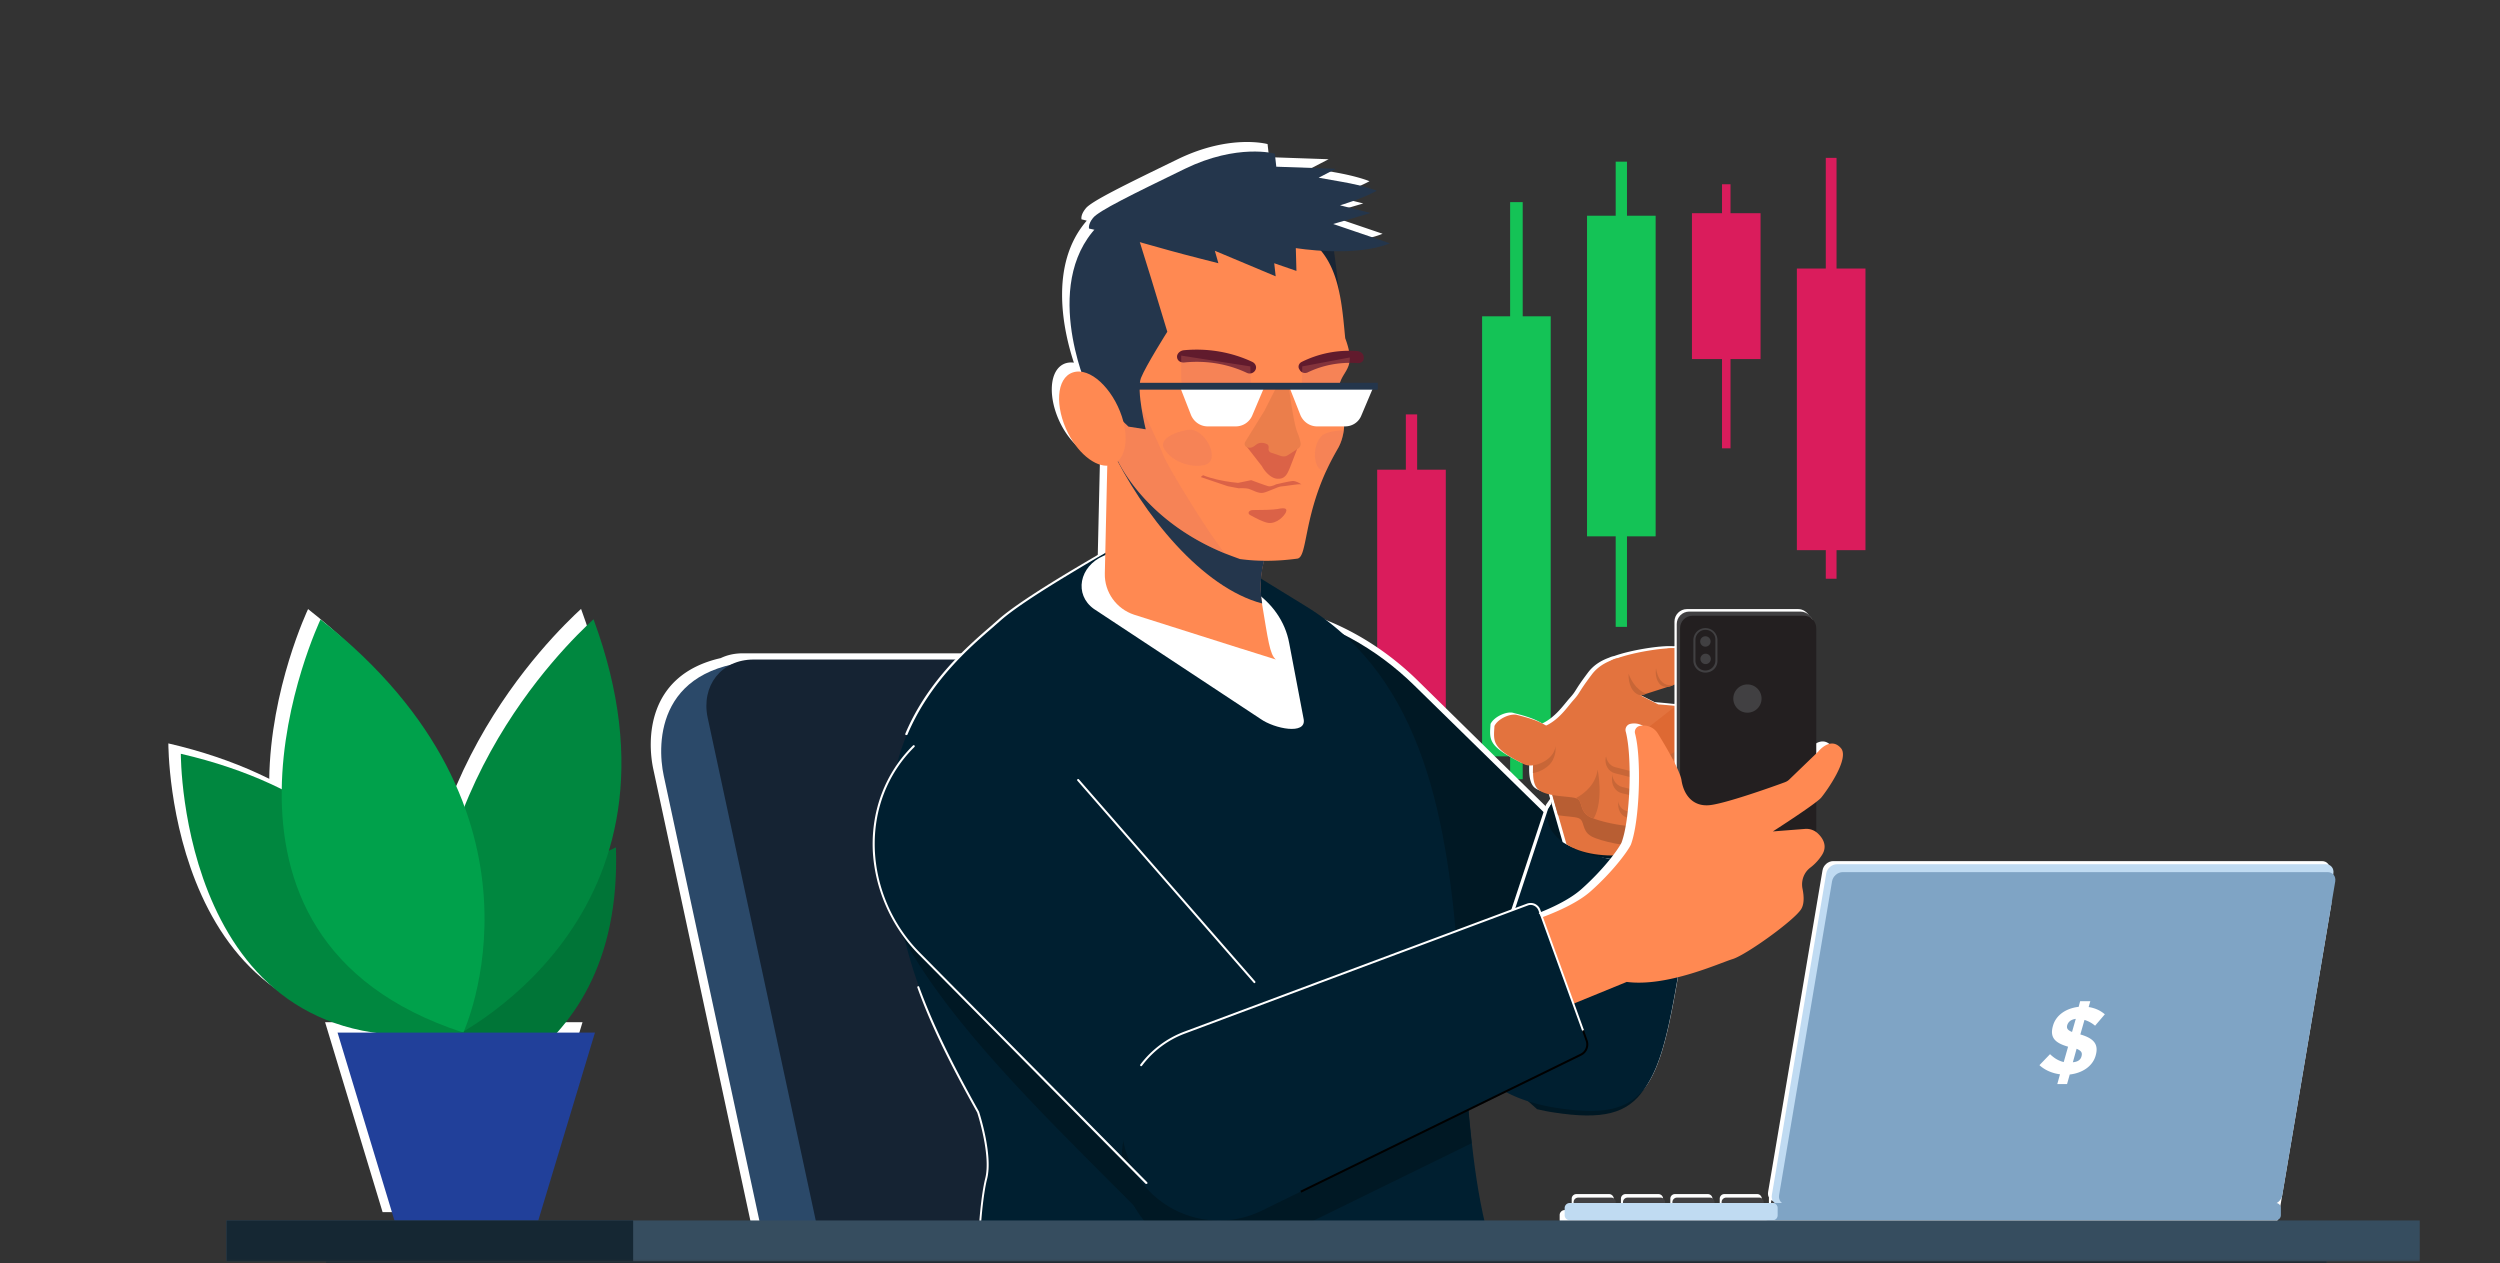 <svg width="285" height="144" fill="none" xmlns="http://www.w3.org/2000/svg"><rect width="100%" height="100%" fill="#333333" stroke="none"/><mask id="a" maskUnits="userSpaceOnUse" x="0" y="0" width="285" height="144"><path fill="#C4C4C4" d="M0 0h285v144H0z"/></mask><g mask="url(#a)"><g style="mix-blend-mode:screen" fill-rule="evenodd" clip-rule="evenodd"><path d="M157 86.224h7.821V53.545H157v32.68zm35.883-45.292h7.82V24.306h-7.82v16.626zm11.961 21.786h7.82V30.613h-7.82v32.105z" fill="#DA1C5C"/><path d="M160.266 100.27h1.288V47.239h-1.288v53.031zm36.043-49.162h.97V21.01h-.97v30.098zm11.832 14.871h1.225V18h-1.225v47.98z" fill="#DA1C5C"/><path d="M168.961 86.224h7.821V36.059h-7.821v50.165zm11.961-25.082h7.82V24.593h-7.82v36.549z" fill="#14C356"/><path d="M172.154 88.83h1.435V23.043h-1.435V88.83zm12.034-17.369h1.288V18.43h-1.288v53.03z" fill="#14C356"/></g><path d="M68.797 95.42c-2.981 1.35-20.376 9.609-23.76 29.772 1.68.024 24.636-3.218 23.76-29.771z" fill="#fff"/><path d="M66.24 69.412C63 72.418 44.114 90.498 48.42 117.927c2.154-.686 30.316-14.697 17.82-48.515z" fill="#fff"/><path d="M19.193 84.748s-.165 35.711 30.955 31.806c0 0-.047-24.66-30.955-31.806z" fill="#fff"/><path d="M35.12 69.436s-17.228 36.208 16.26 47.094c0 0 11.714-25.086-16.258-47.095zm24.754 68.749H43.616l-6.556-21.654h29.346l-6.532 21.654z" fill="#fff"/><path d="M70.217 96.604c-2.981 1.35-20.376 9.609-23.76 29.772 1.68.023 24.636-3.219 23.76-29.772z" fill="#007537"/><path d="M67.66 70.596C64.419 73.6 45.534 91.682 49.84 119.11c2.154-.686 30.316-14.696 17.82-48.514z" fill="#00873F"/><path d="M20.615 85.93s-.165 35.712 30.955 31.808c0 0-.047-24.66-30.955-31.807z" fill="#00873F"/><path d="M36.541 70.62s-17.228 36.208 16.282 47.094c-.023 0 11.691-25.086-16.282-47.095z" fill="#00A14B"/><path d="M61.294 139.368H45.036l-6.556-21.654h29.346l-6.532 21.654z" fill="#21409A"/><path d="M157.614 26.648l-6.461-2.2 4.26-1.255-3.479-.876s2.438-.71 4.189-1.656c0 0-1.255-.544-3.952-1.018l-2.675-.473 1.965-1.018-6.792-.236-.166-1.491s-4.26-1.184-10.247 1.727c-5.988 2.911-9.869 4.804-10.484 5.61-.639.78-.474 1.253-.474 1.253.048 0 .261.048.592.142-4.402 5.065-2.603 12.756-1.467 16.188a2.124 2.124 0 00-.947.07c-1.917.64-2.059 3.953-.544 6.935 1.183 2.319 3.029 3.763 4.473 3.692l-.284 12.306a4.756 4.756 0 003.337 4.662l12.164 3.858.165.047 3.834 1.207c-.733-.568-.899-2.32-1.585-6.39-.332-1.893-.19-4.142.804-6.697l-1.94-3.882-4.213-8.425s-4.26-.591-7.928-.922c-.118-.45-1.065-4.45-.544-5.799.544-1.42 3.005-5.277 3.005-5.277s-2.011-6.697-3.147-10.224c1.585.426 3.005.829 3.526.994 1.42.403 5.443 1.42 5.443 1.42l-.402-1.42 6.934 2.911-.166-1.49 2.532.875-.071-2.603s6.722 1.112 10.745-.545zm-28.399 21.134c-.663-.047-1.302-.095-1.87-.118-.047-.214-.094-.45-.142-.687l.616.568 1.396.237zm37.251 112.057l-16.921-78.712c-.781-3.669-4.426-6.65-8.07-6.65H84.701c-.947 0-1.8.189-2.533.544-8.543 1.94-8.377 9.49-7.691 12.661l16.92 78.712c.782 3.668 4.426 6.65 8.07 6.65h56.775c3.621 0 5.964-2.934 5.23-6.555 3.526-.118 5.775-3.053 4.994-6.65z" fill="#fff"/><path d="M157.426 173.78h-56.774c-3.668 0-7.289-2.982-8.07-6.65l-16.92-78.713c-.782-3.668-.877-13.11 12.234-13.11l49.746 6.46c3.668 0 7.289 2.982 8.07 6.65l16.921 78.713c.781 3.644-1.562 6.65-5.207 6.65z" fill="#2B4969"/><path d="M162.419 167.199h-56.751c-3.668 0-7.289-2.982-8.07-6.65l-16.92-78.712c-.781-3.668 1.561-6.65 5.23-6.65h56.774c3.668 0 7.289 2.982 8.07 6.65l16.921 78.712c.757 3.668-1.586 6.65-5.254 6.65z" fill="#152333"/><path d="M189.069 136.126h-3.763a.526.526 0 00-.521.521v.521c0 .283.237.52.521.52h3.763c.284 0 .52-.237.52-.52v-.521a.525.525 0 00-.52-.521zm5.631 0h-3.763a.526.526 0 00-.521.521v.521c0 .283.237.52.521.52h3.763c.284 0 .52-.237.52-.52v-.521a.525.525 0 00-.52-.521zm5.632 0h-3.763a.525.525 0 00-.52.521v.521c0 .283.236.52.52.52h3.763a.526.526 0 00.521-.52v-.521c-.024-.284-.237-.521-.521-.521zm5.608 0h-3.763a.526.526 0 00-.521.521v.521c0 .283.237.52.521.52h3.763c.284 0 .52-.237.52-.52v-.521a.525.525 0 00-.52-.521zm-22.483.001h-3.763a.524.524 0 00-.52.52v.521c0 .284.236.521.52.521h3.763a.526.526 0 00.521-.521v-.521c-.024-.284-.26-.52-.521-.52z" fill="#fff"/><path d="M258.123 139.912h-55.709c-.592 0-.971-.473-.876-1.065l6.2-36.658c.095-.591.639-1.065 1.231-1.065h55.709c.592 0 .97.474.876 1.065l-6.201 36.658c-.118.592-.662 1.065-1.23 1.065z" fill="#fff"/><path d="M258.477 139.913h-55.235c-.592 0-.971-.474-.876-1.065l6.035-35.759c.094-.592.639-1.065 1.23-1.065h55.26c.592 0 .97.473.876 1.065l-6.035 35.759c-.119.591-.663 1.065-1.255 1.065z" fill="#fff"/><path d="M254.242 139.913h-57.934a.577.577 0 01-.568-.568v-.829c0-.307.261-.568.568-.568h57.934c.308 0 .568.261.568.568v.829c0 .307-.26.568-.568.568z" fill="#fff"/><path d="M196.899 139.913h-18.53a.576.576 0 01-.568-.568v-.829c0-.307.26-.568.568-.568h18.53c.308 0 .568.261.568.568v.829c0 .307-.26.568-.568.568zm-64.938-53.13l35.901 32.209 7.715 6.91c.616.142 1.255.284 1.941.379 10.886 1.68 11.762-2.58 14.436-18.862l-12.117-11.927-1.964-1.94-1.373-1.35-14.862-14.601c-8.874-8.733-21.796-11.597-28.422-5.278-8.047 7.668-1.468 14.27-1.255 14.46z" fill="#fff"/><path d="M131.606 87.327l35.901 32.209 7.715 6.911c.615.142 1.254.284 1.94.378 10.887 1.681 11.762-2.579 14.436-18.861l-12.116-11.928-1.965-1.94-1.372-1.35-14.886-14.577c-8.875-8.733-21.796-11.596-28.423-5.278-8.022 7.644-1.443 14.223-1.23 14.436z" fill="#001824"/><path d="M173.258 149.592h-61.105c-.923-4.568-.308-12.543.378-15.218.687-2.674-.922-7.573-.922-7.573-6.887-12.306-9.703-19.879-10.082-32.895-.379-13.016 8.875-20.045 12.543-23.263 1.538-1.35 4.733-3.408 7.975-5.349 4.52-2.721 9.064-5.23 9.064-5.23 2.225-.402 4.899 1.657 6.887 2.367l10.862 6.673c13.537 8.33 16.188 24.565 17.418 40.966.521 6.91.781 13.868 1.515 20.258.828 7.478 2.272 14.199 5.467 19.264z" fill="#001F30"/><path d="M112.058 149.71c-.048 0-.095-.048-.119-.095-.946-4.733-.284-12.685.379-15.288.663-2.627-.899-7.455-.923-7.502-3.313-5.94-5.372-10.2-6.816-14.247-.023-.071 0-.118.071-.142.071-.024.119 0 .142.071 1.467 4.023 3.503 8.283 6.816 14.223.071.213 1.609 4.97.923 7.668-.663 2.579-1.325 10.484-.379 15.17.048.071 0 .142-.094.142.023 0 .023 0 0 0zm-8.732-65.909h-.047c-.071-.023-.095-.094-.071-.166 2.556-6.058 7.147-10.01 9.892-12.377.284-.26.568-.497.805-.71 1.325-1.16 4.023-2.981 7.999-5.372a392.065 392.065 0 015.656-3.313.125.125 0 01.166.047.126.126 0 01-.048.166 219.248 219.248 0 00-5.656 3.313c-3.975 2.39-6.65 4.19-7.951 5.349-.237.213-.521.45-.805.71-2.722 2.343-7.265 6.271-9.821 12.306a.182.182 0 01-.119.047z" fill="#fff"/><path d="M143.699 81.955l-19.004-12.543c-2.271-1.633-1.68-4.852 1.136-6.058 2.225-.97 3.787-1.61 3.787-1.61 2.319-.307 4.946 1.35 6.958 1.917.686.19 3.124 1.657 6.129 3.574 2.296 1.443 3.81 3.62 4.26 6.058l1.657 8.71c.307 1.798-3.314 1.088-4.923-.048z" fill="#fff"/><path d="M145.451 75.186l-3.834-1.207-.166-.047-12.164-3.857c-2.011-.663-3.384-2.556-3.337-4.686l.379-16.66c2.958-.237 12.188 1.064 12.188 1.064l4.212 8.401 1.941 3.905c-.994 2.533-1.136 4.78-.805 6.698.687 4.07.876 5.822 1.586 6.39z" fill="#FF8952"/><path d="M143.888 68.797c-6.816-1.799-13.56-10.01-17.347-17.939l8.875-1.254 7.336 8.59 1.941 3.905c-1.018 2.556-1.136 4.804-.805 6.698z" fill="#24364C"/><path d="M150.065 37.629l-1.964.26c-1.728.213-3.313-.994-3.526-2.721l-.758-5.87c-.213-1.727.994-3.313 2.722-3.525l1.964-.26c1.728-.214 3.313.993 3.526 2.72l.758 5.87c.213 1.727-.994 3.313-2.722 3.526z" fill="#192534"/><path d="M153.071 46.433c.142.757.237 1.68.118 2.65-.094.663-.284 1.35-.639 1.988-.52.9-.97 1.752-1.349 2.58-2.603 5.68-2.177 9.892-3.313 10.034-2.437.331-4.615.308-6.532.047a68.339 68.339 0 01-1.704-.639c-9.608-3.928-12.424-11.004-12.424-11.004l.118-5.278-.662-15.974s.355-5.372 10.223-4.851l6.911-.332c8.685.474 8.993 7.337 9.537 12.898.355.947.497 1.633.521 2.177.023 1.657-1.16 1.965-1.278 3.74-.024.212.26.946.473 1.964z" fill="#FF8952"/><path opacity=".28" d="M139.653 63.093c-9.608-3.928-12.424-11.004-12.424-11.004l.118-5.278 2.177-1.656s2.793 5.845 3.148 6.863c.307.876 4.922 8.59 6.981 11.075zm13.536-14.01c-.095.663-.284 1.35-.639 1.988-.521.9-.97 1.752-1.349 2.58-1.751.236-1.68-3.526-.142-4.213.355-.165 1.302-.402 2.13-.355z" fill="#DD7462"/><path opacity=".28" d="M135.606 48.989c1.846-.095 3.716 3.644 1.609 4.047-1.585.307-3.621-.45-4.473-1.823-.875-1.42 2.13-2.2 2.864-2.224z" fill="#DD7462"/><path d="M142.113 50.905l1.752 2.249c.307.591 1.041 1.396 1.751 1.42.899.07 1.159-.568 1.491-1.397l.97-2.508c0-.071.047-.119.047-.19l-1.301-.45-.403.285a1.308 1.308 0 01-1.396.165l-2.485-.402c-.047.071-.047.071-.047.118-.047.308-.189.497-.379.71z" fill="#DB6247"/><path d="M146.964 44.397s.521 3.952.947 4.923c.213.497.307.899.355 1.183a.624.624 0 01-.284.639l-1.184.757c-.213.142-.473.166-.733.095l-1.136-.379c-.213-.07-.355-.26-.308-.497.024-.19 0-.378-.166-.473-.355-.19-.828-.237-1.183 0-.284.19-.592.544-1.136.331-.236-.094-.307-.378-.189-.591l2.224-3.598 1.231-2.437 1.562.047z" fill="#EB7E4B"/><path d="M136.883 54.384l3.076 1.042 1.231.236s.781-.047 1.183.071c.403.119 1.065.545 1.61.45.544-.095 1.751-.734 2.106-.734s1.893-.307 2.272-.236c0 0-.616-.426-1.042-.379-.426.047-1.846.379-1.846.379s-.544.307-.899.213c-.355-.095-1.94-.687-1.94-.687l-1.491.308s-1.207-.095-2.391-.379c-1.183-.284-1.609-.497-1.609-.497l-.26.213zm5.633 4.331c-.355-.19-.142-.568.308-.568 1.041 0 2.296-.023 2.817-.118.97-.213 1.112 0 .947.379-.166.378-.995 1.325-2.012 1.207-.616-.119-1.373-.521-2.06-.9z" fill="#DB6247"/><path d="M124.152 26.057c.307 0 7.88 2.13 9.3 2.532 1.42.402 5.443 1.42 5.443 1.42l-.402-1.42 6.934 2.91-.166-1.49 2.533.875-.071-2.603s6.697 1.113 10.72-.544l-6.46-2.201 4.259-1.254-3.478-.876s2.437-.71 4.188-1.656c0 0-1.254-.545-3.952-1.018l-2.674-.473 1.964-1.018-6.792-.237-.166-1.49s-4.259-1.184-10.247 1.727c-5.987 2.91-9.868 4.804-10.484 5.609-.591.733-.449 1.207-.449 1.207z" fill="#24364C"/><path d="M129.215 25.512c.237.237 3.858 12.307 3.858 12.307s-2.438 3.857-3.006 5.277c-.544 1.42.545 5.846.545 5.846l-1.965-.308-4.733-4.497s-5.514-12.471 1.823-18.932l3.478.308z" fill="#24364C"/><path d="M142.138 42.504c-2.107-.994-4.568-1.443-7.124-1.183-.426.047-.804-.213-.828-.592-.047-.378.308-.757.781-.804 2.769-.26 5.467.236 7.786 1.325.402.19.544.615.355.947a.734.734 0 01-.97.307zm12.589-1.112c-2.058-.142-3.999.26-5.656 1.065a.702.702 0 01-.875-.237c-.024-.047-.048-.07-.071-.118-.19-.284-.071-.686.284-.852a12.18 12.18 0 016.295-1.23c.426.023.781.354.757.71v.141c0 .331-.331.568-.734.52z" fill="#611B2D"/><path opacity=".28" d="M142.659 46.693h-4.307a3.697 3.697 0 01-3.692-3.692V40.54l7.881 1.23.118 4.923zm9.94-2.225c-.023.19.261.947.474 1.965a2.56 2.56 0 01-1.113.26h-3.597l.095-4.922 5.419-1.018c.024 1.657-1.159 1.964-1.278 3.715z" fill="#DD7462"/><path d="M140.859 48.61h-3.171c-.852 0-1.586-.52-1.917-1.302l-1.349-3.455h9.821l-1.491 3.526a2.046 2.046 0 01-1.893 1.23zm12.471 0h-3.171c-.852 0-1.586-.52-1.917-1.301l-1.373-3.48h9.821l-1.491 3.527c-.307.78-1.041 1.254-1.869 1.254z" fill="#fff"/><path d="M157.069 43.64h-31.878v.781h31.878v-.78z" fill="#24364C"/><path d="M127.891 47.474c.9 2.745.332 5.088-1.183 5.538-1.491.45-3.621-1.042-4.946-3.621-1.515-3.006-1.373-6.295.544-6.934 1.964-.64 4.52 1.822 5.585 5.017z" fill="#FF8952"/><path d="M130.684 138.871c-17.489-17.678-41.06-38.906-26.269-53.342 7.928-7.739 12.519.568 12.661.71l37.984 43.521-9.301 9.206c-4.189 4.141-10.933 4.094-15.075-.095z" fill="#001824"/><path d="M130.684 134.848l-25.914-26.175c-6.437-6.508-7.123-17.18-.615-23.618 7.857-7.786 12.756-2.982 12.898-2.84l38.007 43.521-9.301 9.206c-4.189 4.142-10.933 4.095-15.075-.094z" fill="#001F30"/><path d="M175.316 125.453c.615.142 1.254.284 1.94.378 10.887 1.68 11.762-2.579 14.437-18.861.426-2.533.875-5.349 1.42-8.496-.852.52-2.249.686-3.929.52-1.538-.165-3.29-.615-5.112-1.372-1.751-.734-3.289-1.633-4.496-2.58-.829-.639-1.491-1.302-1.965-1.94a3.7 3.7 0 01-.26-.38c-.923-1.443-.308-1.49-.45-1.916l-.662.947-8.307 25.156a5.673 5.673 0 00-.307 1.609c-.119 3.243 2.839 5.751 7.691 6.935z" fill="#fff"/><path d="M175.554 125.926c.615.142 1.254.284 1.941.379 10.886 1.68 11.762-2.58 14.436-18.862.426-2.532.875-5.348 1.42-8.496-.852.52-2.248.686-3.929.52-1.538-.165-3.289-.615-5.112-1.372-1.751-.734-3.289-1.633-4.496-2.58-.828-.639-1.491-1.301-1.964-1.94a3.57 3.57 0 01-.261-.379c-.923-1.443-.307-1.49-.449-1.917l-.663.947-8.307 25.157a5.66 5.66 0 00-.307 1.609c-.119 3.242 2.84 5.751 7.691 6.934z" fill="#001F30"/><path d="M167.767 130.328l-23.831 11.667a10.958 10.958 0 01-4.97 1.183 11.04 11.04 0 01-9.253-4.993c-3.929-5.94-1.302-13.987 5.372-16.472l31.191-11.643c.521 6.91.781 13.868 1.491 20.258z" fill="#001824"/><path d="M183.245 97.882c-2.342-.568-4.33-1.586-5.49-2.816-.781-.852-1.16-1.775-1.065-2.65.071-.64.379-1.231.899-1.776l.166.166c-.497.497-.757 1.041-.828 1.633-.095.828.26 1.68.994 2.461 1.491 1.61 4.425 2.816 7.667 3.148l-.023.236c-.805-.094-1.586-.213-2.32-.402z" fill="#fff"/><path d="M190.937 97.338c-1.514.497-3.337.78-5.325.733-3.407-.07-6.389-1.065-7.975-2.508-.805-.734-1.254-1.586-1.254-2.462 0-.639.26-1.23.71-1.775.497-.591 1.207-1.112 2.082-1.561a11.817 11.817 0 012.343-.829c.45-.118.923-.19 1.397-.26a18.79 18.79 0 011.656-.166h.308c.307 0 .591-.023.899 0 .426 0 .828.024 1.231.071l.686.071c.189.024.379.048.544.071.379.071.758.142 1.136.237.166.047.308.07.474.118.236.071.497.142.71.213.142.048.26.095.402.142.142.048.308.119.45.166.307.118.615.26.875.426.355.19.663.378.947.591.544.403.994.853 1.278 1.326.307.497.473 1.017.473 1.562.024 1.609-1.609 3.005-4.047 3.834z" fill="#001824"/><path d="M194.558 87.09a2.523 2.523 0 00-.403-.544 2.31 2.31 0 00.379-1.372 2.29 2.29 0 00-.308-2.012 2.519 2.519 0 00-.733-.686c0-.45-.119-.9-.403-1.326-.544-.757-1.443-1.088-2.248-.899-.852-.095-2.224-.213-2.224-.213l-1.988-.994.615-.19 1.775-.567.733-.237c.261-.047.497-.142.71-.26l2.722-.734c.781 0 1.467-.78 1.538-1.704.071-.946-.52-1.704-1.301-1.704l-2.225.024a1.126 1.126 0 00-.402 0h-.024c-1.491-.118-4.922.45-6.745 1.112a2.461 2.461 0 00-.591.19c-.852.307-1.728.804-2.391 1.68-1.656 2.2-1.254 1.988-2.106 2.934-.662.734-1.585 2.154-3.124 2.888-.852-.545-2.059-.9-3.218-1.183-.734-.285-2.248.378-2.674 1.23-.119 1.799-.308 2.509 3.313 4.33.307.167.686.214 1.112.143-.024.26-.024.568-.024.876.024.757.166 1.538.616 1.916.378.308.97.474 1.585.592l.663 2.296.947 3.313c1.609 1.065 4.354 1.538 7.407 1.136 1.751-.237 3.337-.734 4.591-1.396l-.473-1.61-.568-1.988.213-.213 4.331-1.964c1.065-.45 1.491-1.751.923-2.863z" fill="#fff"/><path d="M190.579 95.989c-1.278.662-2.864 1.16-4.591 1.396-3.029.402-5.798-.07-7.408-1.136l-.946-3.313-.095-.355-.544-1.94-.686-2.438h12.069l.095.355.071.26.118.426.095.308.071.26.023.118.166.545.331 1.16.19.686.023.094.568 1.988.45 1.586z" fill="#E3733E"/><path d="M190.106 94.38l-.094.047c-.71.663-1.42 1.207-1.988 1.538-.237.142-.426.26-.592.332-.876.402-4.023-.166-5.514-.734-.237-.094-.426-.166-.568-.26-1.065-.663-.663-1.704-1.349-2.012-.024-.023-.071-.023-.118-.047-.45-.142-1.373-.166-2.272-.308l-1.349-4.71h12.069l1.775 6.154z" fill="#B85E33"/><path d="M192.685 86.948a11.47 11.47 0 01-.662 2.178c-.9 2.106-2.982 3.833-4.237 4.59-.236.143-.426.261-.591.332-.876.402-4.023-.166-5.514-.734-.237-.094-.426-.165-.568-.26-1.065-.663-.663-1.704-1.349-2.012-.024-.023-.071-.023-.119-.047-.828-.26-3.242-.142-4.259-.97-.474-.379-.616-1.16-.616-1.917-.023-.947.142-1.893.119-2.012-.048-.189-2.698-2.627-.166-2.934.166-.024.308-.048.45-.071 2.224-.474 3.384-2.367 4.188-3.266.852-.947.45-.734 2.107-2.935 1.656-2.2 4.875-2.082 4.875-2.082l.97 1.846-.379 2.58 2.107 1.064s2.508.19 2.863.308.497.805.805 2.272c.213.994.307 2.437-.024 4.07z" fill="#E3733E"/><path d="M177.021 86.64c-.355.735-1.349 1.35-2.272 1.492-.024-.947.142-1.893.118-2.012-.047-.189-2.698-2.627-.166-2.934.166-.024.308-.048.45-.071 1.633.639 2.769 1.656 1.87 3.526z" fill="#C86637"/><path d="M191.929 76.228c0 .994-.734 1.893-1.751 2.059l-.734.237-1.775.568-.615.189-.592.19a3.107 3.107 0 01-2.958-.545c-.473-.402-.805-.923-.805-1.49-.023-.12-.023-.238-.023-.356 0-.994.733-1.893 1.751-2.059 1.846-.662 5.278-1.23 6.768-1.112.616-.119.71.142.687.591-.024.356-.095.853-.024 1.373a.957.957 0 01.071.355zM173.682 87.09c-3.621-1.798-3.431-2.508-3.313-4.33.402-.852 1.94-1.515 2.674-1.23 2.532.638 5.325 1.585 4.071 4.212-.545 1.112-2.462 1.893-3.432 1.349z" fill="#E3733E"/><path d="M191.929 76.228c0 .995-.734 1.894-1.752 2.06-1.846.308-1.87-3.385-.237-3.456l1.965-.331c-.024.355-.095.852-.024 1.372.024.119.048.237.048.355z" fill="#C86637"/><path d="M193.609 77.293l-3.124.828c-1.633.024-1.727-2.177-1.727-2.248.071-.947.852-1.964 1.633-1.964l3.455-.024c.781 0 1.373.757 1.302 1.704-.048.923-.758 1.704-1.539 1.704z" fill="#E3733E"/><path d="M187.693 79.092l-.615.19c-1.018-.166-1.468-1.35-1.42-2.486.142.426.733 1.823 2.035 2.296zm4.994 7.856c-.141.71-.354 1.444-.662 2.178-.899 2.106-2.982 3.834-4.236 4.59-.048 0-.119 0-.166-.023-.118 0-.26-.023-.379-.047l-1.822-.473c-.663-.166-1.065-.97-.923-1.799.095-.497.568-1.467 1.491-1.349l1.467-.118 4.71-2.745c.166-.095.355-.19.52-.214z" fill="#C86637"/><path d="M194.106 90.238l-5.845 2.65c-.71.308-1.61-.118-2.059-.97-.45-.852-.284-1.846.378-2.248l5.515-3.266c.993-.591 2.342-.19 2.91.923.592 1.112.166 2.414-.899 2.911z" fill="#DE6933"/><path d="M187.174 92.912l-1.799-.473c-.662-.166-1.065-.97-.923-1.799.095-.497.568-1.467 1.491-1.372l1.917-.142c1.018.118 1.728 1.136 1.538 2.224-.213 1.113-1.23 1.799-2.224 1.562z" fill="#E3733E"/><path d="M181.68 93.315c-.237-.095-.426-.166-.568-.26-1.065-.663-.663-1.705-1.349-2.012-.024-.024-.071-.024-.118-.048 1.159-.639 2.271-1.656 2.484-3.266 0 0 .734 3.503-.449 5.586zm12.898-9.088c-.733-1.065-2.177-1.302-3.124-.544l-4.378 3.431-1.585.071c-1.065-.142-1.61.876-1.704 1.373-.142.852.331 1.704 1.112 1.87l2.13.52c.095.024.213.047.308.047.355.071.71.048.994-.142.236-.094.473-.236.662-.402l5.017-3.124c1.042-.615 1.302-2.035.568-3.1z" fill="#C86637"/><path d="M194.129 86.499l-5.656 3.526c-.686.426-1.68.095-2.248-.71-.568-.804-.545-1.87.094-2.366l5.254-4.118c.947-.734 2.367-.52 3.124.544.734 1.065.45 2.485-.568 3.124z" fill="#DE6933"/><path d="M187.077 90.238l-2.13-.52c-.781-.19-1.278-1.018-1.112-1.87.094-.497.639-1.514 1.704-1.373l2.248-.094c1.183.165 2.059 1.207 1.846 2.343-.19 1.112-1.373 1.798-2.556 1.514z" fill="#E3733E"/><path d="M192.902 85.197l-5.444 3.384c-.662.403-1.609.095-2.177-.686-.544-.78-.52-1.798.095-2.272l5.041-3.952c.923-.71 2.295-.497 3.005.52.734 1.018.474 2.39-.52 3.006z" fill="#C86637"/><path d="M186.18 88.676l-2.059-.52c-.757-.166-1.23-.994-1.065-1.799.095-.473.616-1.467 1.633-1.325l2.154-.095c1.16.142 1.988 1.16 1.799 2.248-.19 1.089-1.326 1.751-2.462 1.491z" fill="#C86637"/><path d="M193.021 84.392l-5.443 3.385c-.663.402-1.61.094-2.178-.687-.544-.78-.52-1.798.095-2.272l5.041-3.952c.923-.71 2.295-.497 3.005.52.71 1.019.45 2.391-.52 3.007z" fill="#DE6933"/><path d="M186.229 87.99l-2.059-.521c-.757-.166-1.23-.994-1.065-1.799.095-.473.616-1.467 1.633-1.325l2.154-.094c1.159.141 1.988 1.16 1.798 2.248-.189 1.088-1.325 1.751-2.461 1.49z" fill="#E3733E"/><path d="M206.248 70.217c-.237-.45-.71-.781-1.255-.781h-12.684c-.781 0-1.42.639-1.42 1.42v25.393c0 .45.213.852.544 1.112.237.45.71.781 1.254.781h12.685c.781 0 1.42-.639 1.42-1.42v-25.37c0-.473-.213-.875-.544-1.135z" fill="#fff"/><path d="M169.234 106s7.834-1.752 11.076-4.663c2.39-2.13 4.094-4.378 4.544-5.277 1.017-2.722 1.23-9.892.473-12.685a.705.705 0 01.521-.852c.828-.19 1.68.166 2.106.9.97 1.561 2.532 4.26 2.674 5.3.237 1.539 1.183 2.959 3.077 2.84 1.656-.094 7.383-2.13 8.709-2.626.189-.071.355-.166.497-.308l3.337-3.219s1.372-1.727 2.555-.355c1.018 1.184-1.656 4.923-2.248 5.633-.591.71-5.514 3.857-5.514 3.857l3.645-.284a1.89 1.89 0 011.514.545c.568.544 1.113 1.443.403 2.485a5.605 5.605 0 01-1.278 1.372c-.758.568-1.089 1.515-.9 2.438.166.804.213 1.727-.165 2.319-.829 1.302-6.272 5.206-7.81 5.68-1.538.473-7.455 3.195-12.07 2.603l-10.412 4.26-4.734-9.963z" fill="#fff"/><path d="M205.255 97.953H192.57c-.781 0-1.42-.639-1.42-1.42V71.14c0-.781.639-1.42 1.42-1.42h12.685c.781 0 1.42.639 1.42 1.42v25.393c0 .781-.639 1.42-1.42 1.42z" fill="#414042"/><path d="M205.634 98.426h-12.685c-.781 0-1.42-.639-1.42-1.42V71.613c0-.78.639-1.42 1.42-1.42h12.685c.781 0 1.42.64 1.42 1.42v25.393c.024.781-.615 1.42-1.42 1.42z" fill="#231F20"/><path d="M194.416 73.72a.592.592 0 100-1.184.592.592 0 000 1.184zm0 1.987a.592.592 0 100-1.183.592.592 0 000 1.183zm4.735 5.538a1.61 1.61 0 100-3.218 1.61 1.61 0 000 3.218z" fill="#414042"/><path d="M194.418 76.678a1.373 1.373 0 01-1.373-1.373v-2.367a1.373 1.373 0 012.745 0v2.367c.024.757-.592 1.373-1.372 1.373zm0-4.875c-.639 0-1.136.52-1.136 1.136v2.366c0 .64.52 1.136 1.136 1.136a1.15 1.15 0 001.135-1.136v-2.367c.024-.638-.496-1.135-1.135-1.135z" fill="#414042"/><path d="M170.299 106.236s7.833-1.751 11.075-4.662c2.391-2.13 4.095-4.378 4.544-5.278 1.018-2.721 1.231-9.892.474-12.684a.705.705 0 01.52-.852c.828-.19 1.68.165 2.106.899.971 1.562 2.533 4.26 2.675 5.3.236 1.54 1.183 2.96 3.076 2.84 1.657-.094 7.384-2.13 8.709-2.626.189-.071.355-.166.497-.308l3.337-3.218s1.373-1.728 2.556-.355c1.018 1.183-1.657 4.922-2.248 5.632-.592.71-5.514 3.858-5.514 3.858l3.644-.284a1.894 1.894 0 011.515.544c.568.544 1.112 1.444.402 2.485a5.586 5.586 0 01-1.278 1.373c-.757.567-1.089 1.514-.899 2.437.165.805.213 1.728-.166 2.319-.828 1.302-6.271 5.207-7.81 5.68-1.538.473-7.454 3.195-12.069 2.603l-10.413 4.26-4.733-9.963z" fill="#FF8952"/><path d="M143.935 137.972l36.422-17.844c.52-.261.757-.852.568-1.397l-5.041-13.868c-.426-1.183-1.728-1.775-2.911-1.349l-37.889 14.176c-6.674 2.485-9.277 10.531-5.372 16.471a11.103 11.103 0 0014.223 3.811z" fill="#001F30"/><path d="M143.013 112.081a.175.175 0 01-.094-.047l-20.092-23.027a.113.113 0 010-.165.114.114 0 01.165 0l20.092 23.026a.114.114 0 010 .166c0 .024-.023.047-.071.047zm-12.33 22.885c-.023 0-.071 0-.094-.023l-25.891-26.175c-3.123-3.171-5.017-7.502-5.206-11.904-.166-4.567 1.467-8.78 4.591-11.88a.115.115 0 01.166 0 .115.115 0 010 .166c-3.077 3.053-4.686 7.194-4.52 11.69.165 4.355 2.035 8.639 5.135 11.763l25.914 26.174a.115.115 0 010 .166c-.047.023-.071.023-.095.023zm-.592-13.418c-.023 0-.047 0-.071-.024-.047-.047-.071-.118-.023-.165a11.233 11.233 0 015.04-3.763l39.025-14.578a1.24 1.24 0 01.923.023c.284.142.521.379.615.687l4.97 13.702c.024.071 0 .118-.071.142-.071.024-.118 0-.142-.071l-4.97-13.702a1.014 1.014 0 00-.497-.545.882.882 0 00-.733-.023l-39.025 14.578a10.817 10.817 0 00-4.946 3.692c-.024.023-.047.047-.095.047z" fill="#fff"/><path d="M148.339 135.96l-.095-.213 31.925-15.619c.545-.261.805-.899.592-1.491l-.402-1.136.213-.071.402 1.136a1.41 1.41 0 01-.71 1.775l-31.925 15.619z" fill="#000"/><path d="M234.48 125.429c-.923-.118-1.752-.497-2.343-1.041l1.207-1.255c.473.45.946.758 1.562.9l.497-1.752c-1.491-.426-2.107-1.041-1.728-2.366.331-1.231 1.491-2.012 2.935-2.177l.165-.639h1.16l-.19.662c.758.119 1.349.403 1.846.829l-1.112 1.301a3.354 3.354 0 00-1.207-.662l-.473 1.656c1.562.45 2.106 1.136 1.751 2.39-.331 1.231-1.514 2.012-2.958 2.178l-.308 1.088h-1.159l.355-1.112zm1.822-6.295c-.544.071-.852.331-.97.71-.095.331 0 .568.544.781l.426-1.491zm.663 4.212c.094-.378-.024-.591-.568-.828l-.426 1.538c.544-.047.875-.284.994-.71z" fill="#6C8BA7"/><path d="M189.303 136.528h-3.763a.525.525 0 00-.52.521v.52c0 .284.236.521.52.521h3.763a.526.526 0 00.521-.521v-.52c-.024-.308-.237-.521-.521-.521zm5.635 0h-3.763a.526.526 0 00-.521.521v.52c0 .284.237.521.521.521h3.763c.284 0 .52-.237.52-.521v-.52c-.023-.308-.26-.521-.52-.521zm5.607 0h-3.763a.525.525 0 00-.52.521v.52c0 .284.236.521.52.521h3.763a.526.526 0 00.521-.521v-.52a.51.51 0 00-.521-.521zm5.635 0h-3.763a.526.526 0 00-.521.521v.52c0 .284.237.521.521.521h3.763a.526.526 0 00.521-.521v-.52a.51.51 0 00-.521-.521zm-22.508.001h-3.763a.524.524 0 00-.52.52v.521c0 .284.236.521.52.521h3.763a.526.526 0 00.521-.521v-.521a.51.51 0 00-.521-.52z" fill="#414042"/><path d="M258.148 136.954h-55.709c-.592 0-.97-.473-.876-1.065l6.201-36.658c.094-.592.639-1.065 1.23-1.065h55.709c.592 0 .971.473.876 1.065l-6.2 36.658c-.095.592-.663 1.065-1.231 1.065z" fill="#fff"/><path d="M258.574 137.309h-55.709c-.592 0-.971-.473-.876-1.065l6.201-36.658c.094-.592.638-1.065 1.23-1.065h55.709c.592 0 .971.473.876 1.065l-6.201 36.658c-.094.592-.639 1.065-1.23 1.065z" fill="#C0DBF2"/><path d="M258.952 137.309h-55.259c-.592 0-.97-.473-.876-1.065l6.035-35.759c.095-.591.639-1.065 1.231-1.065h55.259c.592 0 .97.474.876 1.065l-6.035 35.759c-.095.592-.639 1.065-1.231 1.065z" fill="#7FA4C5"/><path d="M259.451 139.107h-57.934a.576.576 0 01-.568-.568v-.828c0-.308.261-.568.568-.568h57.934c.308 0 .568.26.568.568v.828c0 .308-.26.568-.568.568z" fill="#7FA4C5"/><path d="M202.084 139.107h-23.145a.575.575 0 01-.568-.568v-.828c0-.308.26-.568.568-.568h23.145c.308 0 .568.26.568.568v.828a.56.56 0 01-.568.568z" fill="#C0DBF2"/><path d="M234.839 122.47c-.923-.118-1.751-.497-2.343-1.041l1.207-1.254c.473.449.947.757 1.562.899l.497-1.751c-1.491-.426-2.106-1.042-1.728-2.367.332-1.23 1.491-2.011 2.935-2.177l.166-.639h1.159l-.189.663c.757.118 1.349.402 1.846.828l-1.112 1.301a3.363 3.363 0 00-1.207-.662l-.474 1.656c1.562.45 2.106 1.136 1.751 2.391-.331 1.23-1.514 2.011-2.958 2.177l-.307 1.089h-1.113l.308-1.113zm1.799-6.319c-.545.071-.852.332-.971.71-.094.332 0 .568.545.781l.426-1.491zm.662 4.237c.095-.379-.023-.592-.568-.829l-.426 1.539c.568-.048.9-.284.994-.71z" fill="#fff"/><path d="M265.244 143.462H37.178v95.326h228.066v-95.326z" fill="#364D5F"/><path d="M79.565 143.747H37.203v95.088h42.362v-95.088z" fill="#152733"/><path d="M265.244 143.557H37.178v3.384h228.066v-3.384z" fill="#152733"/><path d="M275.847 139.132H25.818v4.662h250.029v-4.662z" fill="#364D5F"/><path d="M72.18 139.132H25.818v4.662H72.18v-4.662z" fill="#152733"/></g></svg>